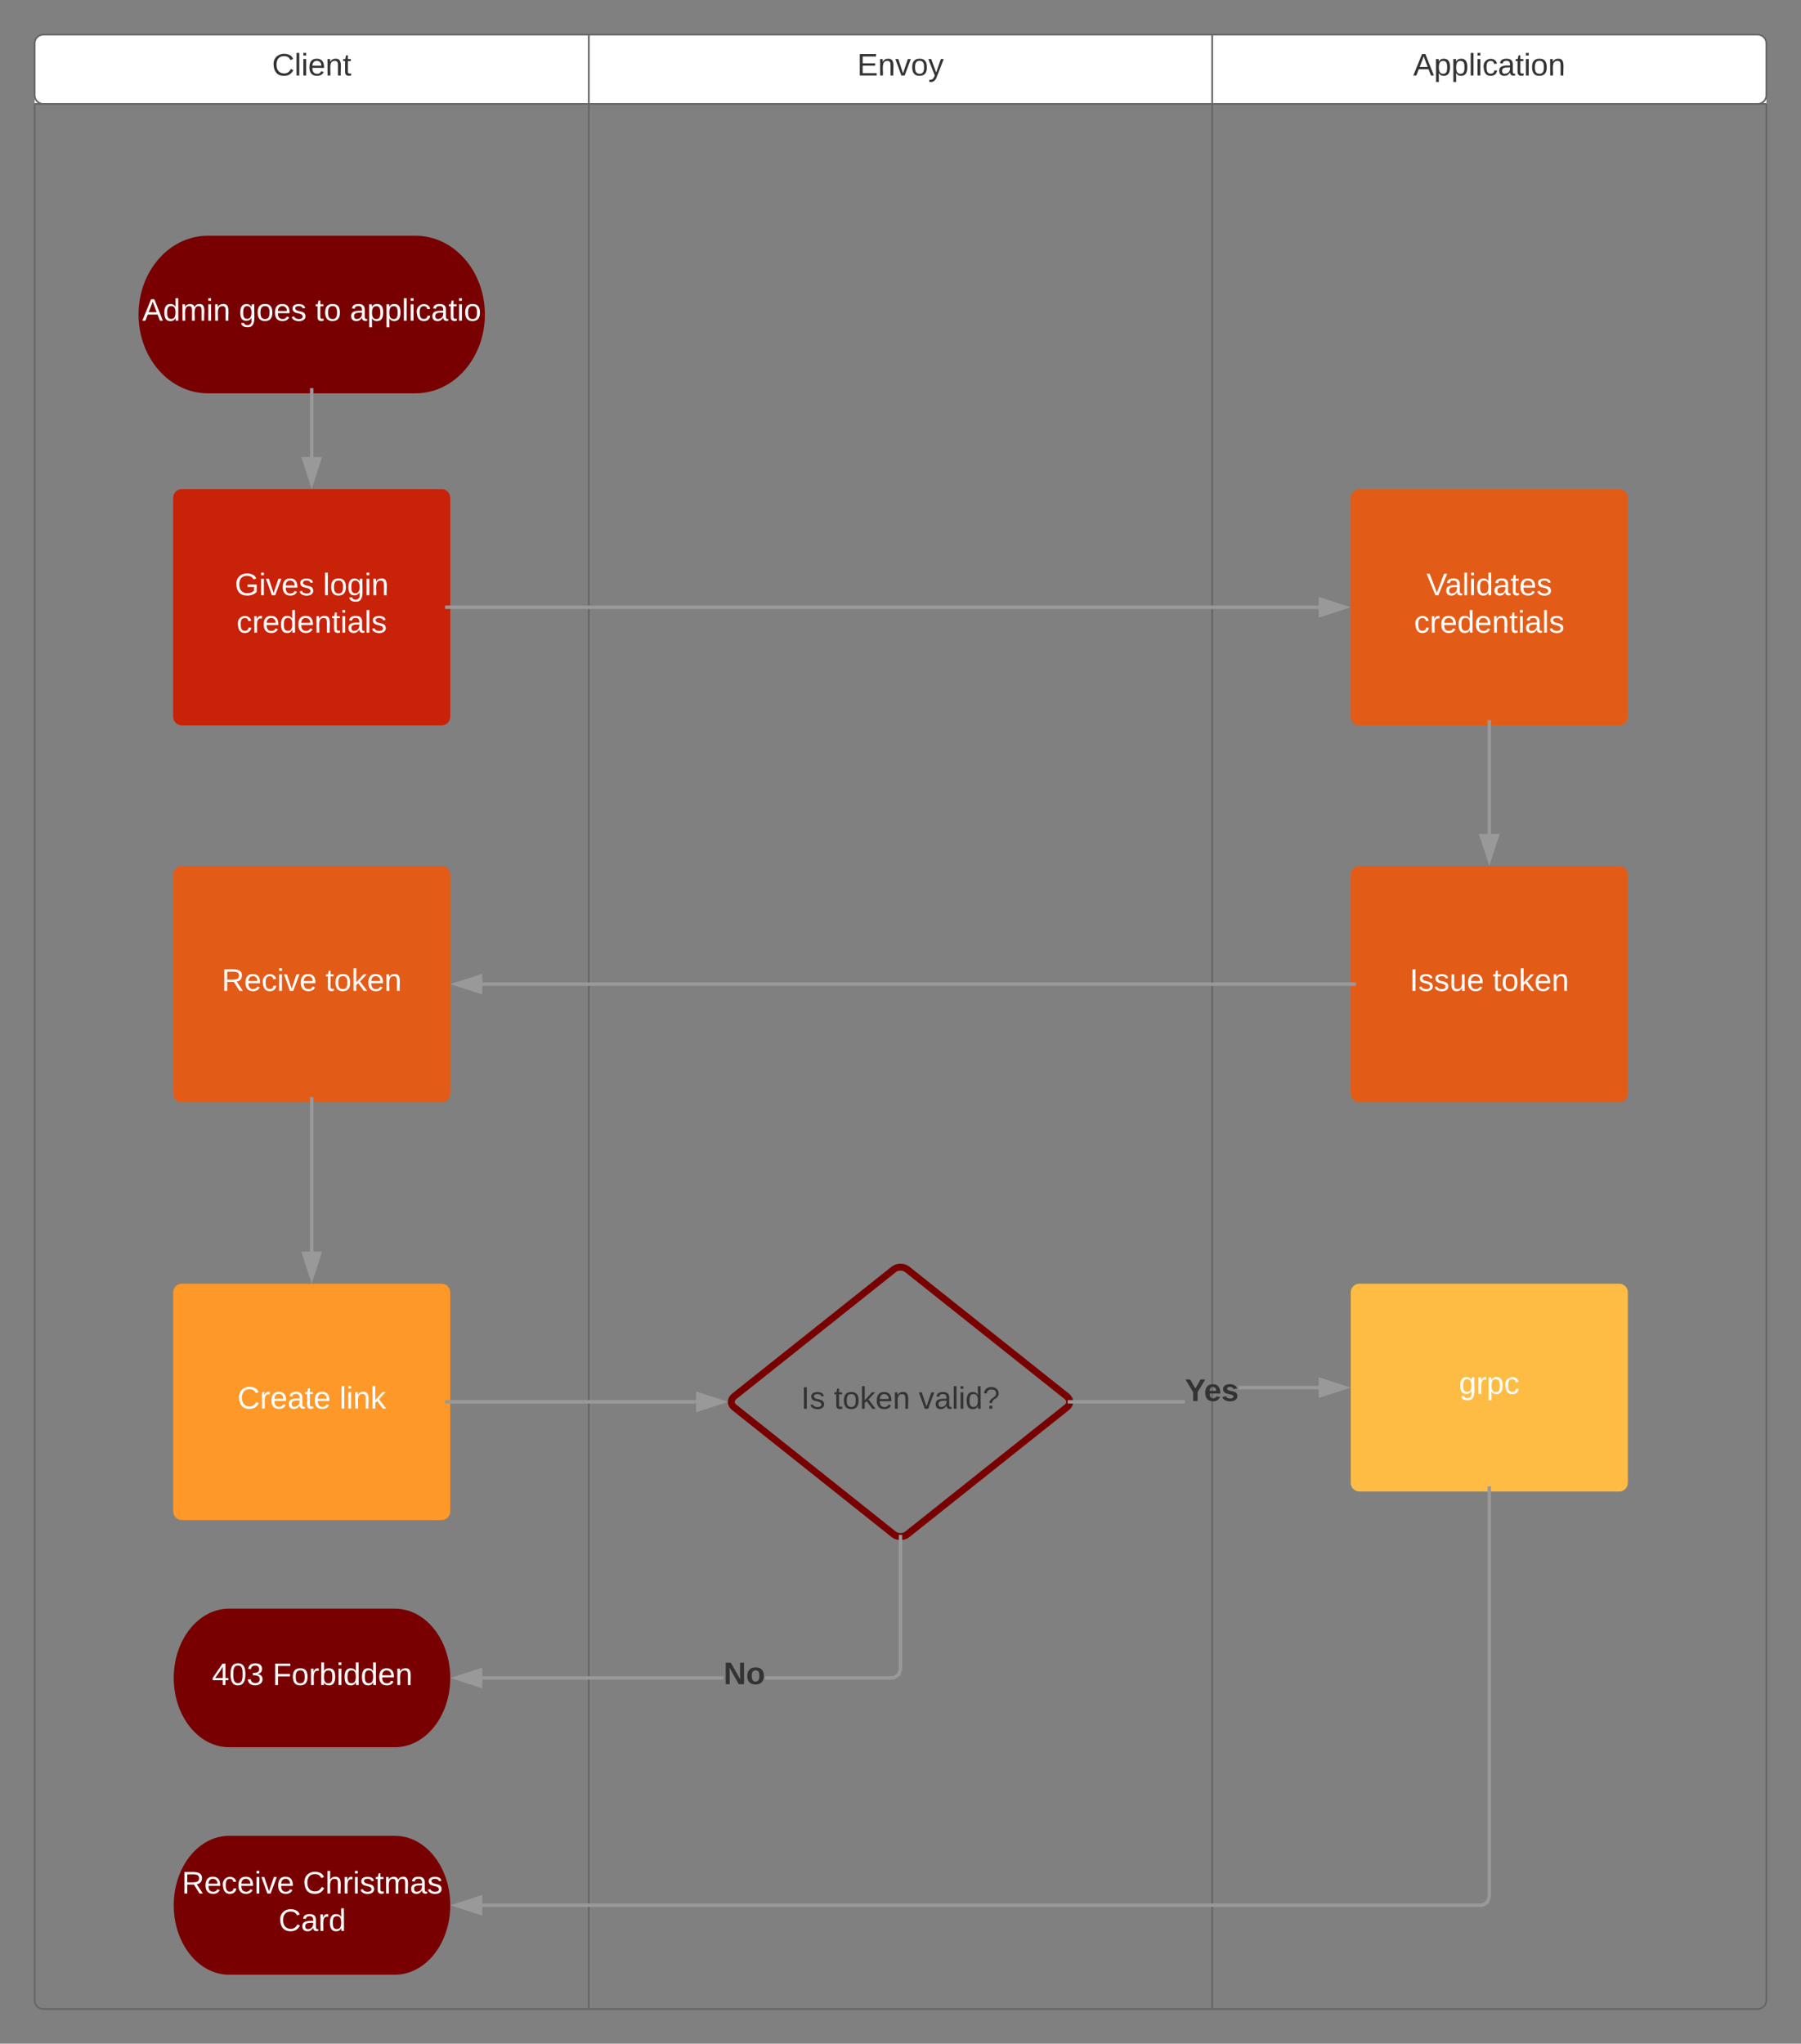 <svg xmlns="http://www.w3.org/2000/svg" xmlns:xlink="http://www.w3.org/1999/xlink" xmlns:lucid="lucid" width="1040" height="1180"><rect width="100%" height="100%" fill="#808080" stroke="none"/><g transform="translate(-280 -240)" lucid:page-tab-id="0eqBfotfVGlV"><path d="M300 300v-35c0-2.76 2.24-5 5-5h990c2.76 0 5 2.24 5 5v35" fill="#fff"/><path d="M305 300c-2.76 0-5-2.24-5-5v-30c0-2.76 2.24-5 5-5h990c2.76 0 5 2.24 5 5v30c0 2.76-2.24 5-5 5zM300 300v1095c0 2.76 2.24 5 5 5h990c2.76 0 5-2.24 5-5V300M300 300h1000M620 260v1140M980 260v1140" stroke="#666" fill="none"/><use xlink:href="#a" transform="matrix(1,0,0,1,300,260) translate(137.075 23.6)"/><use xlink:href="#b" transform="matrix(1,0,0,1,620,260) translate(155 23.6)"/><use xlink:href="#c" transform="matrix(1,0,0,1,980,260) translate(116.075 23.6)"/><path d="M520 376.12c22.1 0 40 20.36 40 45.5 0 25.1-17.9 45.48-40 45.48H400c-22.1 0-40-20.37-40-45.5 0-25.12 17.9-45.48 40-45.48z" stroke="#000" stroke-opacity="0" fill="#780000"/><use xlink:href="#d" transform="matrix(1,0,0,1,360,376.116) translate(2.125 49.1)"/><use xlink:href="#e" transform="matrix(1,0,0,1,360,376.116) translate(58.025 49.1)"/><use xlink:href="#f" transform="matrix(1,0,0,1,360,376.116) translate(102.025 49.1)"/><use xlink:href="#g" transform="matrix(1,0,0,1,360,376.116) translate(122.025 49.1)"/><path d="M380 527.4c0-2.77 2.24-5 5-5h150c2.76 0 5 2.23 5 5v126.46c0 2.76-2.24 5-5 5H385c-2.76 0-5-2.24-5-5z" stroke="#000" stroke-opacity="0" fill="#c82208"/><use xlink:href="#h" transform="matrix(1,0,0,1,380,522.39) translate(35.575 61.3)"/><use xlink:href="#i" transform="matrix(1,0,0,1,380,522.39) translate(86.525 61.3)"/><use xlink:href="#j" transform="matrix(1,0,0,1,380,522.39) translate(36.575 82.9)"/><path d="M380 745c0-2.76 2.24-5 5-5h150c2.76 0 5 2.24 5 5v126.47c0 2.76-2.24 5-5 5H385c-2.76 0-5-2.24-5-5z" stroke="#000" stroke-opacity="0" fill="#e25c18"/><use xlink:href="#k" transform="matrix(1,0,0,1,380,740) translate(28.05 72.1)"/><use xlink:href="#l" transform="matrix(1,0,0,1,380,740) translate(87.95 72.1)"/><path d="M380 986.2c0-2.77 2.24-5 5-5h150c2.76 0 5 2.23 5 5v126.47c0 2.76-2.24 5-5 5H385c-2.76 0-5-2.24-5-5z" stroke="#000" stroke-opacity="0" fill="#fe9828"/><use xlink:href="#m" transform="matrix(1,0,0,1,380,981.195) translate(37.1 72.1)"/><use xlink:href="#n" transform="matrix(1,0,0,1,380,981.195) translate(96 72.1)"/><path d="M796.1 972.94c2.15-1.72 5.65-1.72 7.8 0l92.2 73.38c2.15 1.72 2.15 4.5 0 6.22l-92.2 73.38c-2.15 1.72-5.65 1.72-7.8 0l-92.2-73.38c-2.15-1.72-2.15-4.5 0-6.22z" stroke="#780000" stroke-width="4" fill-opacity="0"/><use xlink:href="#o" transform="matrix(1,0,0,1,722,991.823) translate(20.55 61.6)"/><use xlink:href="#p" transform="matrix(1,0,0,1,722,991.823) translate(39.55 61.6)"/><use xlink:href="#q" transform="matrix(1,0,0,1,722,991.823) translate(88.55 61.6)"/><path d="M1060 986.2c0-2.77 2.24-5 5-5h150c2.76 0 5 2.23 5 5v110c0 2.76-2.24 5-5 5h-150c-2.76 0-5-2.24-5-5z" stroke="#000" stroke-opacity="0" fill="#ffbc44"/><use xlink:href="#r" transform="matrix(1,0,0,1,1060,981.195) translate(62.525 63.6)"/><path d="M508.07 1168.83c17.63 0 31.93 17.9 31.93 40s-14.3 40-31.93 40h-95.8c-17.64 0-31.94-17.9-31.94-40s14.3-40 31.94-40z" stroke="#000" stroke-opacity="0" fill="#780000"/><use xlink:href="#s" transform="matrix(1,0,0,1,380.333,1168.833) translate(22.075 44.1)"/><use xlink:href="#t" transform="matrix(1,0,0,1,380.333,1168.833) translate(57.075 44.1)"/><path d="M460 467.1v37.05M460 467.1v-3" stroke="#999" stroke-width="2" fill="none"/><path d="M460 519.15l-4.64-14.26h9.28z" stroke="#999" stroke-width="2" fill="#999"/><path d="M1060 745c0-2.76 2.24-5 5-5h150c2.76 0 5 2.24 5 5v126.47c0 2.76-2.24 5-5 5h-150c-2.76 0-5-2.24-5-5z" stroke="#000" stroke-opacity="0" fill="#e25c18"/><use xlink:href="#u" transform="matrix(1,0,0,1,1060,740) translate(34 72.1)"/><use xlink:href="#l" transform="matrix(1,0,0,1,1060,740) translate(82 72.1)"/><path d="M508.07 1300c17.63 0 31.93 17.95 31.93 40.08 0 22.14-14.3 40.1-31.93 40.1h-95.8c-17.64 0-31.94-17.96-31.94-40.1 0-22.13 14.3-40.08 31.94-40.08z" stroke="#000" stroke-opacity="0" fill="#780000"/><use xlink:href="#v" transform="matrix(1,0,0,1,380.333,1300) translate(4.65 33.3)"/><use xlink:href="#w" transform="matrix(1,0,0,1,380.333,1300) translate(74.55 33.3)"/><use xlink:href="#x" transform="matrix(1,0,0,1,380.333,1300) translate(60.55 54.9)"/><path d="M1141 1335.24l-1.1 3.4-2.92 2.14-1.9.3H558.24v-2h576.68l1.26-.2 2-1.46.82-2.5V1101.2h2zM1141 1101.2h-2v-3h2zM557.5 1344.72l-14.26-4.64 14.26-4.63z" fill="#999"/><path d="M558.5 1346.1l-18.5-6.02 18.5-6zm-12.03-6.02l10.03 3.26v-6.52z" fill="#999"/><path d="M1060 527.4c0-2.77 2.24-5 5-5h150c2.76 0 5 2.23 5 5v126.46c0 2.76-2.24 5-5 5h-150c-2.76 0-5-2.24-5-5z" stroke="#000" stroke-opacity="0" fill="#e25c18"/><use xlink:href="#y" transform="matrix(1,0,0,1,1060,522.39) translate(43.725 61.3)"/><use xlink:href="#z" transform="matrix(1,0,0,1,1060,522.39) translate(36.575 82.9)"/><path d="M540 590.63h501.76M540 590.63h-3" stroke="#999" stroke-width="2" fill="none"/><path d="M1056.76 590.63l-14.26 4.63V586z" stroke="#999" stroke-width="2" fill="#999"/><path d="M1140 658.86v62.9M1140 658.86v-3" stroke="#999" stroke-width="2" fill="none"/><path d="M1140 736.76l-4.64-14.26h9.28z" stroke="#999" stroke-width="2" fill="#999"/><path d="M1060 808.24H558.24M1060 808.24h3" stroke="#999" stroke-width="2" fill="none"/><path d="M543.24 808.24l14.26-4.64v9.27z" stroke="#999" stroke-width="2" fill="#999"/><path d="M540 1049.43H682.23M540 1049.43h-3" stroke="#999" stroke-width="2" fill="none"/><path d="M697.22 1049.43l-14.27 4.64v-9.27z" stroke="#999" stroke-width="2" fill="#999"/><path d="M460 876.47v86.5M460 876.47v-3" stroke="#999" stroke-width="2" fill="none"/><path d="M460 977.96l-4.64-14.27h9.28z" stroke="#999" stroke-width="2" fill="#999"/><path d="M964.27 1050.43h-64.73v-2h64.73zm77.5-8.23h-46.5v-2h46.5zM899.54 1050.43h-3v-2h3zM1056.76 1041.2l-14.26 4.63v-9.27z" fill="#999"/><path d="M1060 1041.2l-18.5 6v-12.02zm-16.5 3.25l10.03-3.25-10.03-3.26z" fill="#999"/><g><use xlink:href="#A" transform="matrix(1,0,0,1,964.272,1034.513) translate(0.005 14.4)"/></g><path d="M697.86 1209.83H558.24v-2h139.62zM801 1204l-1.1 3.4-2.92 2.13-1.9.3h-73.32v-2h73.16l1.26-.2 2-1.46.82-2.5v-74.45h2zM801 1129.22h-2v-3h2zM557.5 1213.47l-14.26-4.64 14.26-4.63z" fill="#999"/><path d="M558.5 1214.84l-18.5-6 18.5-6.02zm-12.03-6l10.03 3.25v-6.53z" fill="#999"/><g><use xlink:href="#B" transform="matrix(1,0,0,1,697.856,1198.033) translate(0.005 14.4)"/></g><defs><path fill="#333" d="M212-179c-10-28-35-45-73-45-59 0-87 40-87 99 0 60 29 101 89 101 43 0 62-24 78-52l27 14C228-24 195 4 139 4 59 4 22-46 18-125c-6-104 99-153 187-111 19 9 31 26 39 46" id="C"/><path fill="#333" d="M24 0v-261h32V0H24" id="D"/><path fill="#333" d="M24-231v-30h32v30H24zM24 0v-190h32V0H24" id="E"/><path fill="#333" d="M100-194c63 0 86 42 84 106H49c0 40 14 67 53 68 26 1 43-12 49-29l28 8c-11 28-37 45-77 45C44 4 14-33 15-96c1-61 26-98 85-98zm52 81c6-60-76-77-97-28-3 7-6 17-6 28h103" id="F"/><path fill="#333" d="M117-194c89-4 53 116 60 194h-32v-121c0-31-8-49-39-48C34-167 62-67 57 0H25l-1-190h30c1 10-1 24 2 32 11-22 29-35 61-36" id="G"/><path fill="#333" d="M59-47c-2 24 18 29 38 22v24C64 9 27 4 27-40v-127H5v-23h24l9-43h21v43h35v23H59v120" id="H"/><g id="a"><use transform="matrix(0.05,0,0,0.05,0,0)" xlink:href="#C"/><use transform="matrix(0.05,0,0,0.05,12.95,0)" xlink:href="#D"/><use transform="matrix(0.05,0,0,0.05,16.9,0)" xlink:href="#E"/><use transform="matrix(0.05,0,0,0.05,20.85,0)" xlink:href="#F"/><use transform="matrix(0.05,0,0,0.05,30.85,0)" xlink:href="#G"/><use transform="matrix(0.05,0,0,0.05,40.85,0)" xlink:href="#H"/></g><path fill="#333" d="M30 0v-248h187v28H63v79h144v27H63v87h162V0H30" id="I"/><path fill="#333" d="M108 0H70L1-190h34L89-25l56-165h34" id="J"/><path fill="#333" d="M100-194c62-1 85 37 85 99 1 63-27 99-86 99S16-35 15-95c0-66 28-99 85-99zM99-20c44 1 53-31 53-75 0-43-8-75-51-75s-53 32-53 75 10 74 51 75" id="K"/><path fill="#333" d="M179-190L93 31C79 59 56 82 12 73V49c39 6 53-20 64-50L1-190h34L92-34l54-156h33" id="L"/><g id="b"><use transform="matrix(0.05,0,0,0.05,0,0)" xlink:href="#I"/><use transform="matrix(0.05,0,0,0.05,12,0)" xlink:href="#G"/><use transform="matrix(0.05,0,0,0.05,22,0)" xlink:href="#J"/><use transform="matrix(0.05,0,0,0.05,31,0)" xlink:href="#K"/><use transform="matrix(0.05,0,0,0.05,41,0)" xlink:href="#L"/></g><path fill="#333" d="M205 0l-28-72H64L36 0H1l101-248h38L239 0h-34zm-38-99l-47-123c-12 45-31 82-46 123h93" id="M"/><path fill="#333" d="M115-194c55 1 70 41 70 98S169 2 115 4C84 4 66-9 55-30l1 105H24l-1-265h31l2 30c10-21 28-34 59-34zm-8 174c40 0 45-34 45-75s-6-73-45-74c-42 0-51 32-51 76 0 43 10 73 51 73" id="N"/><path fill="#333" d="M96-169c-40 0-48 33-48 73s9 75 48 75c24 0 41-14 43-38l32 2c-6 37-31 61-74 61-59 0-76-41-82-99-10-93 101-131 147-64 4 7 5 14 7 22l-32 3c-4-21-16-35-41-35" id="O"/><path fill="#333" d="M141-36C126-15 110 5 73 4 37 3 15-17 15-53c-1-64 63-63 125-63 3-35-9-54-41-54-24 1-41 7-42 31l-33-3c5-37 33-52 76-52 45 0 72 20 72 64v82c-1 20 7 32 28 27v20c-31 9-61-2-59-35zM48-53c0 20 12 33 32 33 41-3 63-29 60-74-43 2-92-5-92 41" id="P"/><g id="c"><use transform="matrix(0.05,0,0,0.05,0,0)" xlink:href="#M"/><use transform="matrix(0.05,0,0,0.05,12,0)" xlink:href="#N"/><use transform="matrix(0.05,0,0,0.05,22,0)" xlink:href="#N"/><use transform="matrix(0.05,0,0,0.05,32,0)" xlink:href="#D"/><use transform="matrix(0.05,0,0,0.05,35.95,0)" xlink:href="#E"/><use transform="matrix(0.05,0,0,0.05,39.9,0)" xlink:href="#O"/><use transform="matrix(0.05,0,0,0.05,48.9,0)" xlink:href="#P"/><use transform="matrix(0.05,0,0,0.05,58.9,0)" xlink:href="#H"/><use transform="matrix(0.05,0,0,0.05,63.9,0)" xlink:href="#E"/><use transform="matrix(0.05,0,0,0.05,67.85,0)" xlink:href="#K"/><use transform="matrix(0.05,0,0,0.05,77.85,0)" xlink:href="#G"/></g><path fill="#fff" d="M205 0l-28-72H64L36 0H1l101-248h38L239 0h-34zm-38-99l-47-123c-12 45-31 82-46 123h93" id="Q"/><path fill="#fff" d="M85-194c31 0 48 13 60 33l-1-100h32l1 261h-30c-2-10 0-23-3-31C134-8 116 4 85 4 32 4 16-35 15-94c0-66 23-100 70-100zm9 24c-40 0-46 34-46 75 0 40 6 74 45 74 42 0 51-32 51-76 0-42-9-74-50-73" id="R"/><path fill="#fff" d="M210-169c-67 3-38 105-44 169h-31v-121c0-29-5-50-35-48C34-165 62-65 56 0H25l-1-190h30c1 10-1 24 2 32 10-44 99-50 107 0 11-21 27-35 58-36 85-2 47 119 55 194h-31v-121c0-29-5-49-35-48" id="S"/><path fill="#fff" d="M24-231v-30h32v30H24zM24 0v-190h32V0H24" id="T"/><path fill="#fff" d="M117-194c89-4 53 116 60 194h-32v-121c0-31-8-49-39-48C34-167 62-67 57 0H25l-1-190h30c1 10-1 24 2 32 11-22 29-35 61-36" id="U"/><g id="d"><use transform="matrix(0.05,0,0,0.05,0,0)" xlink:href="#Q"/><use transform="matrix(0.05,0,0,0.05,12,0)" xlink:href="#R"/><use transform="matrix(0.05,0,0,0.05,22,0)" xlink:href="#S"/><use transform="matrix(0.05,0,0,0.05,36.95,0)" xlink:href="#T"/><use transform="matrix(0.05,0,0,0.05,40.9,0)" xlink:href="#U"/></g><path fill="#fff" d="M177-190C167-65 218 103 67 71c-23-6-38-20-44-43l32-5c15 47 100 32 89-28v-30C133-14 115 1 83 1 29 1 15-40 15-95c0-56 16-97 71-98 29-1 48 16 59 35 1-10 0-23 2-32h30zM94-22c36 0 50-32 50-73 0-42-14-75-50-75-39 0-46 34-46 75s6 73 46 73" id="V"/><path fill="#fff" d="M100-194c62-1 85 37 85 99 1 63-27 99-86 99S16-35 15-95c0-66 28-99 85-99zM99-20c44 1 53-31 53-75 0-43-8-75-51-75s-53 32-53 75 10 74 51 75" id="W"/><path fill="#fff" d="M100-194c63 0 86 42 84 106H49c0 40 14 67 53 68 26 1 43-12 49-29l28 8c-11 28-37 45-77 45C44 4 14-33 15-96c1-61 26-98 85-98zm52 81c6-60-76-77-97-28-3 7-6 17-6 28h103" id="X"/><path fill="#fff" d="M135-143c-3-34-86-38-87 0 15 53 115 12 119 90S17 21 10-45l28-5c4 36 97 45 98 0-10-56-113-15-118-90-4-57 82-63 122-42 12 7 21 19 24 35" id="Y"/><g id="e"><use transform="matrix(0.05,0,0,0.05,0,0)" xlink:href="#V"/><use transform="matrix(0.05,0,0,0.05,10,0)" xlink:href="#W"/><use transform="matrix(0.05,0,0,0.05,20,0)" xlink:href="#X"/><use transform="matrix(0.05,0,0,0.05,30,0)" xlink:href="#Y"/></g><path fill="#fff" d="M59-47c-2 24 18 29 38 22v24C64 9 27 4 27-40v-127H5v-23h24l9-43h21v43h35v23H59v120" id="Z"/><g id="f"><use transform="matrix(0.05,0,0,0.05,0,0)" xlink:href="#Z"/><use transform="matrix(0.05,0,0,0.05,5,0)" xlink:href="#W"/></g><path fill="#fff" d="M141-36C126-15 110 5 73 4 37 3 15-17 15-53c-1-64 63-63 125-63 3-35-9-54-41-54-24 1-41 7-42 31l-33-3c5-37 33-52 76-52 45 0 72 20 72 64v82c-1 20 7 32 28 27v20c-31 9-61-2-59-35zM48-53c0 20 12 33 32 33 41-3 63-29 60-74-43 2-92-5-92 41" id="aa"/><path fill="#fff" d="M115-194c55 1 70 41 70 98S169 2 115 4C84 4 66-9 55-30l1 105H24l-1-265h31l2 30c10-21 28-34 59-34zm-8 174c40 0 45-34 45-75s-6-73-45-74c-42 0-51 32-51 76 0 43 10 73 51 73" id="ab"/><path fill="#fff" d="M24 0v-261h32V0H24" id="ac"/><path fill="#fff" d="M96-169c-40 0-48 33-48 73s9 75 48 75c24 0 41-14 43-38l32 2c-6 37-31 61-74 61-59 0-76-41-82-99-10-93 101-131 147-64 4 7 5 14 7 22l-32 3c-4-21-16-35-41-35" id="ad"/><g id="g"><use transform="matrix(0.05,0,0,0.05,0,0)" xlink:href="#aa"/><use transform="matrix(0.05,0,0,0.05,10,0)" xlink:href="#ab"/><use transform="matrix(0.05,0,0,0.05,20,0)" xlink:href="#ab"/><use transform="matrix(0.05,0,0,0.05,30,0)" xlink:href="#ac"/><use transform="matrix(0.05,0,0,0.05,33.95,0)" xlink:href="#T"/><use transform="matrix(0.05,0,0,0.05,37.9,0)" xlink:href="#ad"/><use transform="matrix(0.05,0,0,0.05,46.9,0)" xlink:href="#aa"/><use transform="matrix(0.05,0,0,0.05,56.9,0)" xlink:href="#Z"/><use transform="matrix(0.05,0,0,0.05,61.9,0)" xlink:href="#T"/><use transform="matrix(0.05,0,0,0.05,65.85,0)" xlink:href="#W"/></g><path fill="#fff" d="M143 4C61 4 22-44 18-125c-5-107 100-154 193-111 17 8 29 25 37 43l-32 9c-13-25-37-40-76-40-61 0-88 39-88 99 0 61 29 100 91 101 35 0 62-11 79-27v-45h-74v-28h105v86C228-13 192 4 143 4" id="ae"/><path fill="#fff" d="M108 0H70L1-190h34L89-25l56-165h34" id="af"/><g id="h"><use transform="matrix(0.05,0,0,0.05,0,0)" xlink:href="#ae"/><use transform="matrix(0.05,0,0,0.05,14,0)" xlink:href="#T"/><use transform="matrix(0.05,0,0,0.05,17.95,0)" xlink:href="#af"/><use transform="matrix(0.05,0,0,0.05,26.95,0)" xlink:href="#X"/><use transform="matrix(0.05,0,0,0.05,36.95,0)" xlink:href="#Y"/></g><g id="i"><use transform="matrix(0.05,0,0,0.05,0,0)" xlink:href="#ac"/><use transform="matrix(0.05,0,0,0.05,3.95,0)" xlink:href="#W"/><use transform="matrix(0.05,0,0,0.05,13.95,0)" xlink:href="#V"/><use transform="matrix(0.05,0,0,0.05,23.95,0)" xlink:href="#T"/><use transform="matrix(0.05,0,0,0.05,27.9,0)" xlink:href="#U"/></g><path fill="#fff" d="M114-163C36-179 61-72 57 0H25l-1-190h30c1 12-1 29 2 39 6-27 23-49 58-41v29" id="ag"/><g id="j"><use transform="matrix(0.05,0,0,0.05,0,0)" xlink:href="#ad"/><use transform="matrix(0.05,0,0,0.05,9,0)" xlink:href="#ag"/><use transform="matrix(0.05,0,0,0.05,14.95,0)" xlink:href="#X"/><use transform="matrix(0.05,0,0,0.05,24.95,0)" xlink:href="#R"/><use transform="matrix(0.05,0,0,0.05,34.95,0)" xlink:href="#X"/><use transform="matrix(0.05,0,0,0.05,44.95,0)" xlink:href="#U"/><use transform="matrix(0.05,0,0,0.05,54.95,0)" xlink:href="#Z"/><use transform="matrix(0.05,0,0,0.05,59.95,0)" xlink:href="#T"/><use transform="matrix(0.05,0,0,0.05,63.9,0)" xlink:href="#aa"/><use transform="matrix(0.05,0,0,0.05,73.9,0)" xlink:href="#ac"/><use transform="matrix(0.05,0,0,0.05,77.85,0)" xlink:href="#Y"/></g><path fill="#fff" d="M233-177c-1 41-23 64-60 70L243 0h-38l-65-103H63V0H30v-248c88 3 205-21 203 71zM63-129c60-2 137 13 137-47 0-61-80-42-137-45v92" id="ah"/><g id="k"><use transform="matrix(0.05,0,0,0.05,0,0)" xlink:href="#ah"/><use transform="matrix(0.05,0,0,0.05,12.95,0)" xlink:href="#X"/><use transform="matrix(0.05,0,0,0.05,22.95,0)" xlink:href="#ad"/><use transform="matrix(0.05,0,0,0.05,31.95,0)" xlink:href="#T"/><use transform="matrix(0.05,0,0,0.05,35.9,0)" xlink:href="#af"/><use transform="matrix(0.05,0,0,0.05,44.9,0)" xlink:href="#X"/></g><path fill="#fff" d="M143 0L79-87 56-68V0H24v-261h32v163l83-92h37l-77 82L181 0h-38" id="ai"/><g id="l"><use transform="matrix(0.05,0,0,0.05,0,0)" xlink:href="#Z"/><use transform="matrix(0.05,0,0,0.05,5,0)" xlink:href="#W"/><use transform="matrix(0.05,0,0,0.05,15,0)" xlink:href="#ai"/><use transform="matrix(0.05,0,0,0.05,24,0)" xlink:href="#X"/><use transform="matrix(0.05,0,0,0.05,34,0)" xlink:href="#U"/></g><path fill="#fff" d="M212-179c-10-28-35-45-73-45-59 0-87 40-87 99 0 60 29 101 89 101 43 0 62-24 78-52l27 14C228-24 195 4 139 4 59 4 22-46 18-125c-6-104 99-153 187-111 19 9 31 26 39 46" id="aj"/><g id="m"><use transform="matrix(0.05,0,0,0.05,0,0)" xlink:href="#aj"/><use transform="matrix(0.05,0,0,0.05,12.95,0)" xlink:href="#ag"/><use transform="matrix(0.05,0,0,0.05,18.9,0)" xlink:href="#X"/><use transform="matrix(0.05,0,0,0.05,28.9,0)" xlink:href="#aa"/><use transform="matrix(0.05,0,0,0.05,38.9,0)" xlink:href="#Z"/><use transform="matrix(0.05,0,0,0.05,43.9,0)" xlink:href="#X"/></g><g id="n"><use transform="matrix(0.05,0,0,0.05,0,0)" xlink:href="#ac"/><use transform="matrix(0.05,0,0,0.05,3.95,0)" xlink:href="#T"/><use transform="matrix(0.05,0,0,0.05,7.9,0)" xlink:href="#U"/><use transform="matrix(0.05,0,0,0.05,17.9,0)" xlink:href="#ai"/></g><path fill="#333" d="M33 0v-248h34V0H33" id="ak"/><path fill="#333" d="M135-143c-3-34-86-38-87 0 15 53 115 12 119 90S17 21 10-45l28-5c4 36 97 45 98 0-10-56-113-15-118-90-4-57 82-63 122-42 12 7 21 19 24 35" id="al"/><g id="o"><use transform="matrix(0.05,0,0,0.05,0,0)" xlink:href="#ak"/><use transform="matrix(0.05,0,0,0.05,5,0)" xlink:href="#al"/></g><path fill="#333" d="M143 0L79-87 56-68V0H24v-261h32v163l83-92h37l-77 82L181 0h-38" id="am"/><g id="p"><use transform="matrix(0.05,0,0,0.05,0,0)" xlink:href="#H"/><use transform="matrix(0.05,0,0,0.05,5,0)" xlink:href="#K"/><use transform="matrix(0.05,0,0,0.05,15,0)" xlink:href="#am"/><use transform="matrix(0.05,0,0,0.05,24,0)" xlink:href="#F"/><use transform="matrix(0.05,0,0,0.05,34,0)" xlink:href="#G"/></g><path fill="#333" d="M85-194c31 0 48 13 60 33l-1-100h32l1 261h-30c-2-10 0-23-3-31C134-8 116 4 85 4 32 4 16-35 15-94c0-66 23-100 70-100zm9 24c-40 0-46 34-46 75 0 40 6 74 45 74 42 0 51-32 51-76 0-42-9-74-50-73" id="an"/><path fill="#333" d="M103-251c84 0 111 97 45 133-19 10-37 24-39 52H78c0-63 77-55 77-114 0-30-21-42-52-43-32 0-53 17-56 46l-32-2c7-45 34-72 88-72zM77 0v-35h34V0H77" id="ao"/><g id="q"><use transform="matrix(0.05,0,0,0.05,0,0)" xlink:href="#J"/><use transform="matrix(0.05,0,0,0.05,9,0)" xlink:href="#P"/><use transform="matrix(0.05,0,0,0.05,19,0)" xlink:href="#D"/><use transform="matrix(0.05,0,0,0.05,22.95,0)" xlink:href="#E"/><use transform="matrix(0.05,0,0,0.05,26.9,0)" xlink:href="#an"/><use transform="matrix(0.05,0,0,0.05,36.9,0)" xlink:href="#ao"/></g><g id="r"><use transform="matrix(0.05,0,0,0.05,0,0)" xlink:href="#V"/><use transform="matrix(0.05,0,0,0.05,10,0)" xlink:href="#ag"/><use transform="matrix(0.05,0,0,0.05,15.95,0)" xlink:href="#ab"/><use transform="matrix(0.05,0,0,0.05,25.95,0)" xlink:href="#ad"/></g><path fill="#fff" d="M155-56V0h-30v-56H8v-25l114-167h33v167h35v25h-35zm-30-156c-27 46-58 90-88 131h88v-131" id="ap"/><path fill="#fff" d="M101-251c68 0 85 55 85 127S166 4 100 4C33 4 14-52 14-124c0-73 17-127 87-127zm-1 229c47 0 54-49 54-102s-4-102-53-102c-51 0-55 48-55 102 0 53 5 102 54 102" id="aq"/><path fill="#fff" d="M126-127c33 6 58 20 58 59 0 88-139 92-164 29-3-8-5-16-6-25l32-3c6 27 21 44 54 44 32 0 52-15 52-46 0-38-36-46-79-43v-28c39 1 72-4 72-42 0-27-17-43-46-43-28 0-47 15-49 41l-32-3c6-42 35-63 81-64 48-1 79 21 79 65 0 36-21 52-52 59" id="ar"/><g id="s"><use transform="matrix(0.05,0,0,0.05,0,0)" xlink:href="#ap"/><use transform="matrix(0.05,0,0,0.05,10,0)" xlink:href="#aq"/><use transform="matrix(0.05,0,0,0.05,20,0)" xlink:href="#ar"/></g><path fill="#fff" d="M63-220v92h138v28H63V0H30v-248h175v28H63" id="as"/><path fill="#fff" d="M115-194c53 0 69 39 70 98 0 66-23 100-70 100C84 3 66-7 56-30L54 0H23l1-261h32v101c10-23 28-34 59-34zm-8 174c40 0 45-34 45-75 0-40-5-75-45-74-42 0-51 32-51 76 0 43 10 73 51 73" id="at"/><g id="t"><use transform="matrix(0.05,0,0,0.05,0,0)" xlink:href="#as"/><use transform="matrix(0.05,0,0,0.05,10.95,0)" xlink:href="#W"/><use transform="matrix(0.05,0,0,0.05,20.95,0)" xlink:href="#ag"/><use transform="matrix(0.05,0,0,0.05,26.9,0)" xlink:href="#at"/><use transform="matrix(0.05,0,0,0.05,36.9,0)" xlink:href="#T"/><use transform="matrix(0.05,0,0,0.05,40.85,0)" xlink:href="#R"/><use transform="matrix(0.05,0,0,0.05,50.85,0)" xlink:href="#R"/><use transform="matrix(0.05,0,0,0.05,60.85,0)" xlink:href="#X"/><use transform="matrix(0.05,0,0,0.05,70.85,0)" xlink:href="#U"/></g><path fill="#fff" d="M33 0v-248h34V0H33" id="au"/><path fill="#fff" d="M84 4C-5 8 30-112 23-190h32v120c0 31 7 50 39 49 72-2 45-101 50-169h31l1 190h-30c-1-10 1-25-2-33-11 22-28 36-60 37" id="av"/><g id="u"><use transform="matrix(0.05,0,0,0.05,0,0)" xlink:href="#au"/><use transform="matrix(0.05,0,0,0.05,5,0)" xlink:href="#Y"/><use transform="matrix(0.05,0,0,0.05,14,0)" xlink:href="#Y"/><use transform="matrix(0.05,0,0,0.05,23,0)" xlink:href="#av"/><use transform="matrix(0.05,0,0,0.05,33,0)" xlink:href="#X"/></g><g id="v"><use transform="matrix(0.05,0,0,0.05,0,0)" xlink:href="#ah"/><use transform="matrix(0.05,0,0,0.05,12.95,0)" xlink:href="#X"/><use transform="matrix(0.05,0,0,0.05,22.95,0)" xlink:href="#ad"/><use transform="matrix(0.05,0,0,0.05,31.95,0)" xlink:href="#X"/><use transform="matrix(0.05,0,0,0.05,41.95,0)" xlink:href="#T"/><use transform="matrix(0.05,0,0,0.05,45.9,0)" xlink:href="#af"/><use transform="matrix(0.05,0,0,0.05,54.9,0)" xlink:href="#X"/></g><path fill="#fff" d="M106-169C34-169 62-67 57 0H25v-261h32l-1 103c12-21 28-36 61-36 89 0 53 116 60 194h-32v-121c2-32-8-49-39-48" id="aw"/><g id="w"><use transform="matrix(0.05,0,0,0.05,0,0)" xlink:href="#aj"/><use transform="matrix(0.05,0,0,0.05,12.95,0)" xlink:href="#aw"/><use transform="matrix(0.05,0,0,0.05,22.95,0)" xlink:href="#ag"/><use transform="matrix(0.05,0,0,0.05,28.9,0)" xlink:href="#T"/><use transform="matrix(0.05,0,0,0.05,32.85,0)" xlink:href="#Y"/><use transform="matrix(0.05,0,0,0.05,41.85,0)" xlink:href="#Z"/><use transform="matrix(0.05,0,0,0.05,46.85,0)" xlink:href="#S"/><use transform="matrix(0.05,0,0,0.05,61.8,0)" xlink:href="#aa"/><use transform="matrix(0.05,0,0,0.05,71.8,0)" xlink:href="#Y"/></g><g id="x"><use transform="matrix(0.05,0,0,0.05,0,0)" xlink:href="#aj"/><use transform="matrix(0.05,0,0,0.05,12.95,0)" xlink:href="#aa"/><use transform="matrix(0.05,0,0,0.05,22.95,0)" xlink:href="#ag"/><use transform="matrix(0.05,0,0,0.05,28.9,0)" xlink:href="#R"/></g><path fill="#fff" d="M137 0h-34L2-248h35l83 218 83-218h36" id="ax"/><g id="y"><use transform="matrix(0.05,0,0,0.05,0,0)" xlink:href="#ax"/><use transform="matrix(0.05,0,0,0.05,10.65,0)" xlink:href="#aa"/><use transform="matrix(0.05,0,0,0.05,20.65,0)" xlink:href="#ac"/><use transform="matrix(0.05,0,0,0.05,24.6,0)" xlink:href="#T"/><use transform="matrix(0.05,0,0,0.05,28.55,0)" xlink:href="#R"/><use transform="matrix(0.05,0,0,0.05,38.55,0)" xlink:href="#aa"/><use transform="matrix(0.05,0,0,0.05,48.55,0)" xlink:href="#Z"/><use transform="matrix(0.05,0,0,0.05,53.55,0)" xlink:href="#X"/><use transform="matrix(0.05,0,0,0.05,63.55,0)" xlink:href="#Y"/></g><g id="z"><use transform="matrix(0.05,0,0,0.05,0,0)" xlink:href="#ad"/><use transform="matrix(0.05,0,0,0.05,9,0)" xlink:href="#ag"/><use transform="matrix(0.05,0,0,0.05,14.95,0)" xlink:href="#X"/><use transform="matrix(0.05,0,0,0.05,24.95,0)" xlink:href="#R"/><use transform="matrix(0.05,0,0,0.05,34.95,0)" xlink:href="#X"/><use transform="matrix(0.05,0,0,0.05,44.95,0)" xlink:href="#U"/><use transform="matrix(0.05,0,0,0.05,54.95,0)" xlink:href="#Z"/><use transform="matrix(0.05,0,0,0.05,59.95,0)" xlink:href="#T"/><use transform="matrix(0.05,0,0,0.05,63.9,0)" xlink:href="#aa"/><use transform="matrix(0.05,0,0,0.05,73.9,0)" xlink:href="#ac"/><use transform="matrix(0.05,0,0,0.05,77.85,0)" xlink:href="#Y"/></g><path fill="#333" d="M146-102V0H94v-102L6-248h54l60 105 60-105h54" id="ay"/><path fill="#333" d="M185-48c-13 30-37 53-82 52C43 2 14-33 14-96s30-98 90-98c62 0 83 45 84 108H66c0 31 8 55 39 56 18 0 30-7 34-22zm-45-69c5-46-57-63-70-21-2 6-4 13-4 21h74" id="az"/><path fill="#333" d="M137-138c1-29-70-34-71-4 15 46 118 7 119 86 1 83-164 76-172 9l43-7c4 19 20 25 44 25 33 8 57-30 24-41C81-84 22-81 20-136c-2-80 154-74 161-7" id="aA"/><g id="A"><use transform="matrix(0.05,0,0,0.05,0,0)" xlink:href="#ay"/><use transform="matrix(0.05,0,0,0.05,11,0)" xlink:href="#az"/><use transform="matrix(0.05,0,0,0.05,21,0)" xlink:href="#aA"/></g><path fill="#333" d="M175 0L67-191c6 58 2 128 3 191H24v-248h59L193-55c-6-58-2-129-3-193h46V0h-61" id="aB"/><path fill="#333" d="M110-194c64 0 96 36 96 99 0 64-35 99-97 99-61 0-95-36-95-99 0-62 34-99 96-99zm-1 164c35 0 45-28 45-65 0-40-10-65-43-65-34 0-45 26-45 65 0 36 10 65 43 65" id="aC"/><g id="B"><use transform="matrix(0.05,0,0,0.05,0,0)" xlink:href="#aB"/><use transform="matrix(0.05,0,0,0.05,12.95,0)" xlink:href="#aC"/></g></defs></g></svg>